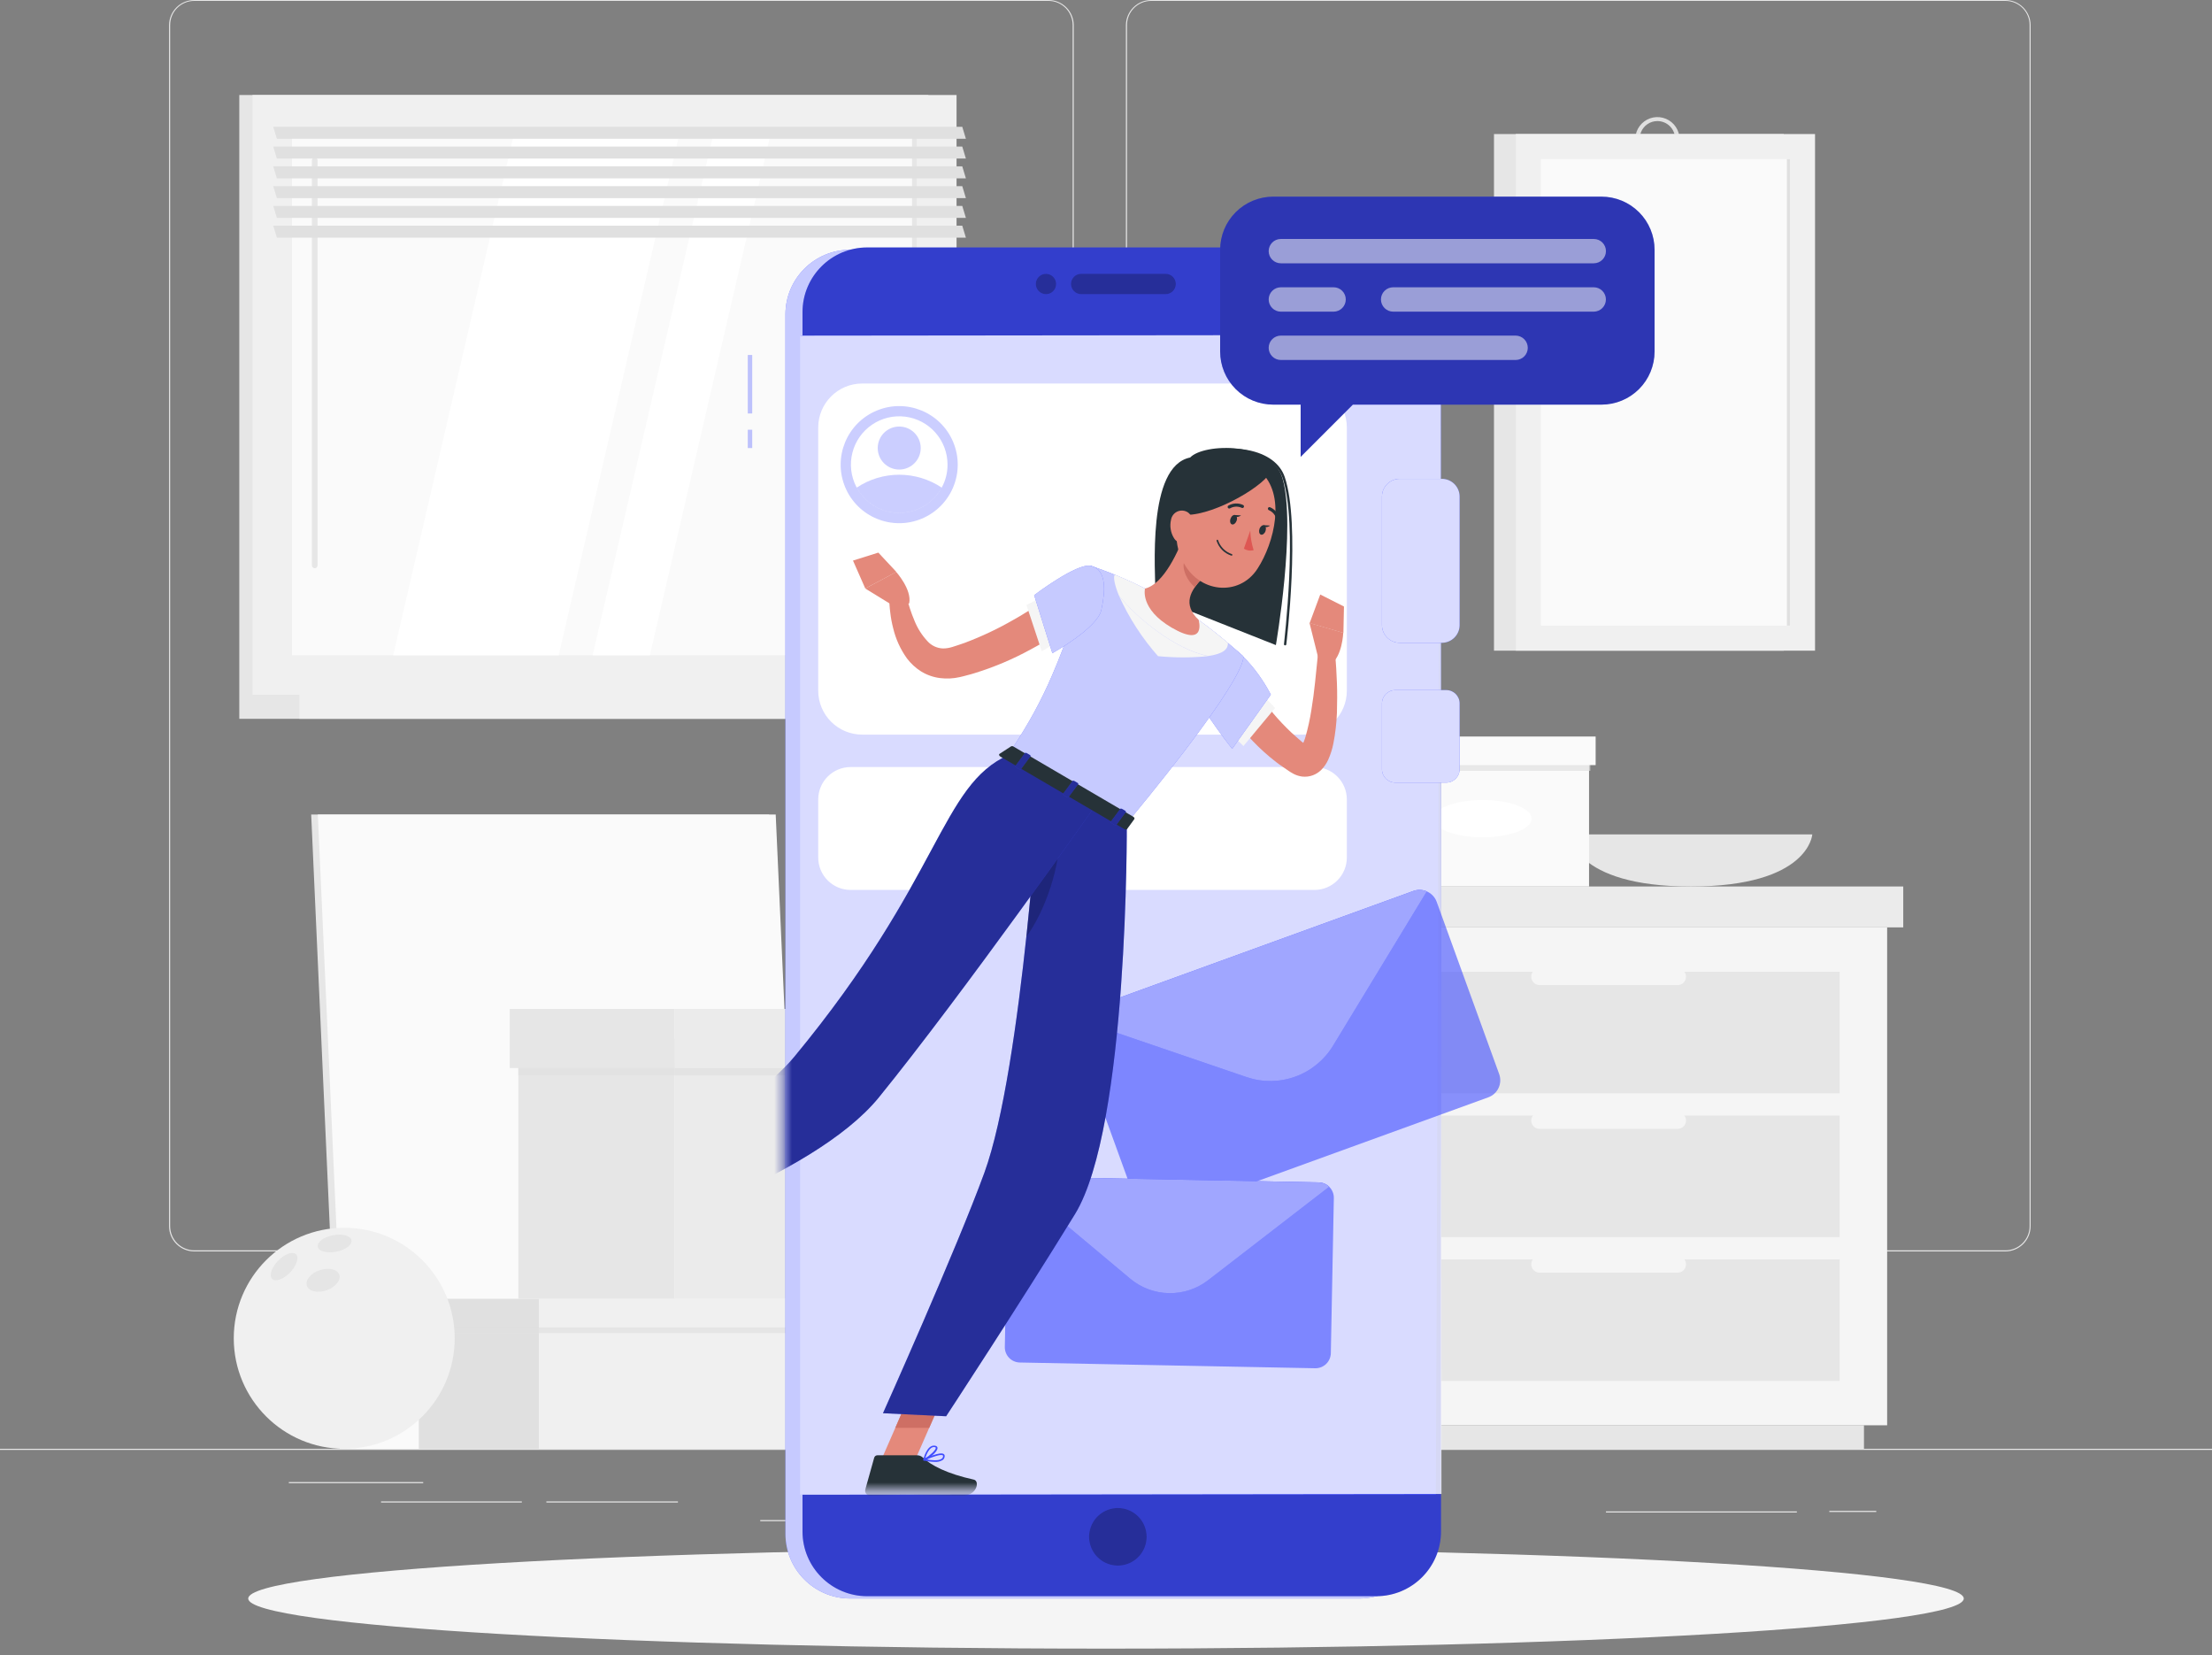 <svg width="250" height="187" viewBox="0 0 250 187" fill="none" xmlns="http://www.w3.org/2000/svg">
<rect x="0" y="0" width="250" height="187" fill="#808080" stroke="none"/>
<path d="M250 163.7H0V163.825H250V163.7Z" fill="#E6E6E6"/>
<path d="M212.055 170.715H206.75V170.84H212.055V170.715Z" fill="#E6E6E6"/>
<path d="M203.08 170.775H181.505V170.9H203.08V170.775Z" fill="#E6E6E6"/>
<path d="M154.835 169.585H118.425V169.71H154.835V169.585Z" fill="#E6E6E6"/>
<path d="M97.48 171.755H85.925V171.88H97.48V171.755Z" fill="#E6E6E6"/>
<path d="M58.975 169.645H43.065V169.77H58.975V169.645Z" fill="#E6E6E6"/>
<path d="M76.62 169.645H61.75V169.77H76.62V169.645Z" fill="#E6E6E6"/>
<path d="M47.83 167.46H32.645V167.585H47.83V167.46Z" fill="#E6E6E6"/>
<path d="M118.5 141.4H21.955C21.199 141.399 20.474 141.097 19.939 140.562C19.405 140.027 19.105 139.301 19.105 138.545V2.83C19.112 2.078 19.415 1.359 19.948 0.829C20.482 0.299 21.203 0.001 21.955 0H118.5C119.257 0 119.983 0.301 120.519 0.836C121.054 1.372 121.355 2.098 121.355 2.855V138.545C121.355 139.302 121.054 140.028 120.519 140.564C119.983 141.099 119.257 141.4 118.5 141.4ZM21.955 0.1C21.232 0.101 20.539 0.39 20.028 0.901C19.517 1.413 19.23 2.107 19.23 2.83V138.545C19.23 139.268 19.517 139.962 20.028 140.474C20.539 140.985 21.232 141.274 21.955 141.275H118.5C119.224 141.274 119.917 140.986 120.429 140.474C120.941 139.962 121.229 139.269 121.23 138.545V2.83C121.229 2.106 120.941 1.413 120.429 0.901C119.917 0.389 119.224 0.101 118.5 0.1H21.955Z" fill="#E6E6E6"/>
<path d="M226.655 141.4H130.105C129.348 141.399 128.623 141.097 128.088 140.562C127.553 140.027 127.251 139.302 127.25 138.545V2.83C127.258 2.078 127.562 1.359 128.096 0.829C128.631 0.299 129.353 0.001 130.105 0H226.655C227.406 0.003 228.126 0.301 228.659 0.831C229.191 1.361 229.493 2.079 229.5 2.83V138.545C229.5 139.3 229.201 140.025 228.667 140.56C228.134 141.095 227.41 141.397 226.655 141.4ZM130.105 0.1C129.381 0.101 128.688 0.389 128.176 0.901C127.664 1.413 127.376 2.106 127.375 2.83V138.545C127.376 139.269 127.664 139.962 128.176 140.474C128.688 140.986 129.381 141.274 130.105 141.275H226.655C227.379 141.274 228.072 140.986 228.584 140.474C229.096 139.962 229.384 139.269 229.385 138.545V2.83C229.384 2.106 229.096 1.413 228.584 0.901C228.072 0.389 227.379 0.101 226.655 0.1H130.105Z" fill="#E6E6E6"/>
<path d="M104.92 10.735H27.045V78.5H104.92V10.735Z" fill="#E6E6E6"/>
<path d="M108.11 10.735H28.535V78.5H108.11V10.735Z" fill="#F0F0F0"/>
<path d="M104.92 78.5H27.045V81.22H104.92V78.5Z" fill="#E6E6E6"/>
<path d="M113.42 78.5H33.845V81.22H113.42V78.5Z" fill="#F0F0F0"/>
<path d="M103.65 74.04V15.195L33 15.195V74.04H103.65Z" fill="#FAFAFA"/>
<path d="M44.44 74.04L58.07 15.195H76.775L63.145 74.04H44.44Z" fill="white"/>
<path d="M35.57 64.205C35.485 64.205 35.404 64.171 35.344 64.111C35.284 64.051 35.25 63.97 35.25 63.885V18.095C35.25 18.01 35.284 17.929 35.344 17.869C35.404 17.809 35.485 17.775 35.57 17.775C35.655 17.775 35.736 17.809 35.796 17.869C35.856 17.929 35.89 18.01 35.89 18.095V63.885C35.89 63.97 35.856 64.051 35.796 64.111C35.736 64.171 35.655 64.205 35.57 64.205Z" fill="#E6E6E6"/>
<path d="M66.98 74.04L80.61 15.195H87.08L73.45 74.04H66.98Z" fill="white"/>
<path d="M103.645 74.035V15.19H103.08V74.035H103.645Z" fill="#E6E6E6"/>
<path d="M109.165 15.68H31.29L30.88 14.325H108.755L109.165 15.68Z" fill="#E0E0E0"/>
<path d="M109.165 17.915H31.29L30.88 16.56H108.755L109.165 17.915Z" fill="#E0E0E0"/>
<path d="M109.165 20.15H31.29L30.88 18.795H108.755L109.165 20.15Z" fill="#E0E0E0"/>
<path d="M109.165 22.385H31.29L30.88 21.03H108.755L109.165 22.385Z" fill="#E0E0E0"/>
<path d="M109.165 24.62H31.29L30.88 23.265H108.755L109.165 24.62Z" fill="#E0E0E0"/>
<path d="M109.165 26.855H31.29L30.88 25.5H108.755L109.165 26.855Z" fill="#E0E0E0"/>
<path d="M201.595 15.145H168.85V73.52H201.595V15.145Z" fill="#E6E6E6"/>
<path d="M187.295 18.23C186.802 18.225 186.321 18.074 185.913 17.797C185.505 17.519 185.189 17.127 185.003 16.669C184.818 16.212 184.772 15.71 184.871 15.227C184.97 14.744 185.211 14.301 185.561 13.954C185.912 13.606 186.357 13.371 186.841 13.276C187.326 13.182 187.827 13.233 188.282 13.423C188.738 13.613 189.127 13.933 189.4 14.344C189.674 14.754 189.82 15.237 189.82 15.73C189.813 16.395 189.545 17.031 189.072 17.499C188.599 17.967 187.96 18.23 187.295 18.23ZM187.295 13.68C186.901 13.685 186.516 13.806 186.191 14.029C185.865 14.252 185.613 14.566 185.465 14.932C185.318 15.298 185.282 15.699 185.362 16.085C185.442 16.472 185.634 16.826 185.915 17.103C186.195 17.38 186.552 17.568 186.939 17.643C187.326 17.718 187.727 17.677 188.091 17.525C188.455 17.373 188.766 17.117 188.985 16.788C189.203 16.46 189.32 16.075 189.32 15.68C189.32 15.415 189.268 15.153 189.165 14.909C189.063 14.665 188.914 14.443 188.725 14.257C188.537 14.071 188.314 13.924 188.068 13.825C187.823 13.726 187.56 13.677 187.295 13.68Z" fill="#E0E0E0"/>
<path d="M205.135 15.145H171.315V73.52H205.135V15.145Z" fill="#F0F0F0"/>
<path d="M202.305 70.685V17.975H174.15V70.685H202.305Z" fill="#FAFAFA"/>
<path d="M202.305 70.685V17.975H201.955V70.685H202.305Z" fill="#E0E0E0"/>
<path d="M177.38 94.28C177.38 94.28 177.73 100.165 191.105 100.165C204.48 100.165 204.825 94.28 204.825 94.28H177.38Z" fill="#E6E6E6"/>
<path d="M150.33 104.785H136.67V161.045H150.33V104.785Z" fill="#E6E6E6"/>
<path d="M210.665 161.045H139.295V163.7H210.665V161.045Z" fill="#E6E6E6"/>
<path d="M150.33 161.045H213.285V104.785H150.33V161.045Z" fill="#F5F5F5"/>
<path d="M155.7 139.785H207.915V126.045H155.7V139.785Z" fill="#E6E6E6"/>
<path d="M155.7 156.035H207.915V142.295H155.7V156.035Z" fill="#E6E6E6"/>
<path d="M189.615 127.55H174C173.751 127.55 173.512 127.451 173.335 127.275C173.159 127.098 173.06 126.859 173.06 126.61C173.06 126.36 173.159 126.121 173.335 125.944C173.511 125.767 173.75 125.666 174 125.665H189.615C189.865 125.666 190.104 125.767 190.28 125.944C190.456 126.121 190.555 126.36 190.555 126.61C190.555 126.859 190.456 127.098 190.28 127.275C190.103 127.451 189.864 127.55 189.615 127.55Z" fill="#F5F5F5"/>
<path d="M155.7 123.535H207.915V109.795H155.7V123.535Z" fill="#E6E6E6"/>
<path d="M189.615 111.305H174C173.75 111.304 173.511 111.204 173.335 111.027C173.159 110.849 173.06 110.61 173.06 110.36C173.06 110.111 173.159 109.872 173.335 109.695C173.512 109.519 173.751 109.42 174 109.42H189.615C189.864 109.42 190.103 109.519 190.28 109.695C190.456 109.872 190.555 110.111 190.555 110.36C190.555 110.61 190.456 110.849 190.28 111.027C190.104 111.204 189.865 111.304 189.615 111.305Z" fill="#F5F5F5"/>
<path d="M189.615 143.8H174C173.75 143.799 173.511 143.699 173.335 143.521C173.159 143.344 173.06 143.105 173.06 142.855C173.06 142.606 173.159 142.367 173.335 142.19C173.512 142.014 173.751 141.915 174 141.915H189.615C189.864 141.915 190.103 142.014 190.28 142.19C190.456 142.367 190.555 142.606 190.555 142.855C190.555 143.105 190.456 143.344 190.28 143.521C190.104 143.699 189.865 143.799 189.615 143.8Z" fill="#F5F5F5"/>
<path d="M215.105 100.165H150.33V104.785H215.105V100.165Z" fill="#EBEBEB"/>
<path d="M134.76 104.79H150.33V100.17H134.76V104.79Z" fill="#E0E0E0"/>
<path d="M141.93 100.165H155.505V83.895H141.93V100.165Z" fill="#E6E6E6"/>
<path d="M179.595 83.9H155.505V100.17H179.595V83.9Z" fill="#FAFAFA"/>
<path d="M173.105 92.5C173.105 93.665 170.605 94.605 167.55 94.605C164.495 94.605 162 93.65 162 92.5C162 91.35 164.5 90.395 167.56 90.395C170.62 90.395 173.105 91.325 173.105 92.5Z" fill="white"/>
<g style="mix-blend-mode:multiply" opacity="0.7">
<path d="M141.93 87.095H179.735V85.98H141.93V87.095Z" fill="#E0E0E0"/>
</g>
<path d="M141.175 86.455H155.5V83.225H141.175V86.455Z" fill="#E6E6E6"/>
<path d="M180.34 83.22H155.505V86.45H180.34V83.22Z" fill="#FAFAFA"/>
<path d="M86.92 92.03H35.17L38.4 163.7H90.15L86.92 92.03Z" fill="#E6E6E6"/>
<path d="M87.67 92.03H35.92L39.15 163.7H90.9L87.67 92.03Z" fill="#FAFAFA"/>
<path d="M47.33 163.7H60.905V147.43H47.33V163.7Z" fill="#E0E0E0"/>
<path d="M125.895 147.43H60.91V163.7H125.895V147.43Z" fill="#F0F0F0"/>
<g style="mix-blend-mode:multiply" opacity="0.7">
<path d="M47.33 150.63H126.035V149.515H47.33V150.63Z" fill="#E0E0E0"/>
</g>
<path d="M46.585 149.985H60.91V146.755H46.585V149.985Z" fill="#E0E0E0"/>
<path d="M126.645 146.755H60.91V149.985H126.645V146.755Z" fill="#F0F0F0"/>
<path d="M58.585 146.755H76.25V117.36H58.585V146.755Z" fill="#E6E6E6"/>
<path d="M120.385 117.36H76.245V146.755H120.385V117.36Z" fill="#EBEBEB"/>
<g style="mix-blend-mode:multiply" opacity="0.7">
<path d="M58.58 121.52L120.57 121.52V120.07L58.58 120.07V121.52Z" fill="#E0E0E0"/>
</g>
<path d="M57.61 120.68H76.25V114H57.61V120.68Z" fill="#E6E6E6"/>
<path d="M121.36 114H76.245V120.68H121.36V114Z" fill="#EBEBEB"/>
<path d="M38.905 163.7C45.8 163.7 51.39 158.11 51.39 151.215C51.39 144.32 45.8 138.73 38.905 138.73C32.01 138.73 26.42 144.32 26.42 151.215C26.42 158.11 32.01 163.7 38.905 163.7Z" fill="#F0F0F0"/>
<g style="mix-blend-mode:multiply" opacity="0.7">
<path d="M32.79 143.77C33.53 143 33.83 142.08 33.45 141.72C33.07 141.36 32.165 141.685 31.425 142.455C30.685 143.225 30.385 144.145 30.76 144.51C31.135 144.875 32.045 144.545 32.79 143.77Z" fill="#E0E0E0"/>
</g>
<g style="mix-blend-mode:multiply" opacity="0.7">
<path d="M38 141.43C39.05 141.23 39.825 140.65 39.725 140.135C39.625 139.62 38.695 139.365 37.64 139.57C36.585 139.775 35.82 140.35 35.915 140.865C36.01 141.38 36.925 141.635 38 141.43Z" fill="#E0E0E0"/>
</g>
<g style="mix-blend-mode:multiply" opacity="0.7">
<path d="M36.91 145.79C37.91 145.435 38.565 144.645 38.345 144.025C38.125 143.405 37.13 143.19 36.12 143.525C35.11 143.86 34.47 144.67 34.685 145.29C34.9 145.91 35.9 146.145 36.91 145.79Z" fill="#E0E0E0"/>
</g>
<path d="M125 186.28C178.541 186.28 221.945 183.746 221.945 180.62C221.945 177.494 178.541 174.96 125 174.96C71.459 174.96 28.055 177.494 28.055 180.62C28.055 183.746 71.459 186.28 125 186.28Z" fill="#F5F5F5"/>
<path d="M153.62 28.22H96.08C92.043 28.22 88.77 31.493 88.77 35.53V173.305C88.77 177.342 92.043 180.615 96.08 180.615H153.62C157.657 180.615 160.93 177.342 160.93 173.305V35.53C160.93 31.493 157.657 28.22 153.62 28.22Z" fill="#404DFF"/>
<path opacity="0.7" d="M153.62 28.22H96.08C92.043 28.22 88.77 31.493 88.77 35.53V173.305C88.77 177.342 92.043 180.615 96.08 180.615H153.62C157.657 180.615 160.93 177.342 160.93 173.305V35.53C160.93 31.493 157.657 28.22 153.62 28.22Z" fill="white"/>
<path d="M155.55 27.96H98.01C93.973 27.96 90.7 31.233 90.7 35.27V173.045C90.7 177.082 93.973 180.355 98.01 180.355H155.55C159.587 180.355 162.86 177.082 162.86 173.045V35.27C162.86 31.233 159.587 27.96 155.55 27.96Z" fill="#404DFF"/>
<path opacity="0.2" d="M155.55 27.96H98.01C93.973 27.96 90.7 31.233 90.7 35.27V173.045C90.7 177.082 93.973 180.355 98.01 180.355H155.55C159.587 180.355 162.86 177.082 162.86 173.045V35.27C162.86 31.233 159.587 27.96 155.55 27.96Z" fill="black"/>
<path d="M129.595 173.64C129.596 174.284 129.406 174.914 129.048 175.45C128.691 175.986 128.183 176.404 127.588 176.651C126.993 176.898 126.338 176.963 125.706 176.838C125.074 176.712 124.494 176.402 124.038 175.947C123.583 175.491 123.273 174.911 123.147 174.279C123.022 173.647 123.087 172.992 123.334 172.397C123.581 171.802 123.999 171.294 124.535 170.936C125.071 170.579 125.701 170.389 126.345 170.39C127.207 170.39 128.034 170.732 128.643 171.342C129.253 171.951 129.595 172.778 129.595 173.64Z" fill="#404DFF"/>
<path opacity="0.4" d="M129.595 173.64C129.596 174.284 129.406 174.914 129.048 175.45C128.691 175.986 128.183 176.404 127.588 176.651C126.993 176.898 126.338 176.963 125.706 176.838C125.074 176.712 124.494 176.402 124.038 175.947C123.583 175.491 123.273 174.911 123.147 174.279C123.022 173.647 123.087 172.992 123.334 172.397C123.581 171.802 123.999 171.294 124.535 170.936C125.071 170.579 125.701 170.389 126.345 170.39C127.207 170.39 128.034 170.732 128.643 171.342C129.253 171.951 129.595 172.778 129.595 173.64Z" fill="black"/>
<path d="M162.28 168.875H90.48V37.915H162.78L162.28 168.875Z" fill="#404DFF"/>
<path opacity="0.8" d="M162.915 168.805L90.44 168.89V37.925L162.85 37.85L162.915 168.805Z" fill="white"/>
<path opacity="0.33" d="M85.015 40.11H84.515V46.72H85.015V40.11Z" fill="#404DFF"/>
<path opacity="0.33" d="M85.015 48.555H84.515V50.625H85.015V48.555Z" fill="#404DFF"/>
<path d="M147.25 43.335H97.445C94.7 43.335 92.475 45.56 92.475 48.305V78.035C92.475 80.78 94.7 83.005 97.445 83.005H147.25C149.995 83.005 152.22 80.78 152.22 78.035V48.305C152.22 45.56 149.995 43.335 147.25 43.335Z" fill="white"/>
<path opacity="0.27" d="M104.179 58.604C107.549 57.194 109.139 53.319 107.73 49.949C106.321 46.578 102.446 44.988 99.075 46.398C95.705 47.807 94.115 51.682 95.524 55.052C96.933 58.423 100.808 60.013 104.179 58.604Z" fill="#404DFF"/>
<path d="M107.09 52.5C107.094 53.409 106.867 54.303 106.43 55.1C105.796 56.27 104.756 57.168 103.506 57.626C102.256 58.083 100.881 58.068 99.642 57.583C98.402 57.098 97.382 56.177 96.774 54.994C96.165 53.81 96.01 52.444 96.338 51.154C96.665 49.864 97.453 48.738 98.552 47.988C99.652 47.238 100.987 46.915 102.308 47.08C103.629 47.245 104.844 47.887 105.724 48.885C106.605 49.883 107.09 51.169 107.09 52.5Z" fill="white"/>
<path opacity="0.27" d="M106.43 55.095C105.961 55.959 105.268 56.681 104.423 57.184C103.578 57.687 102.613 57.953 101.63 57.953C100.647 57.953 99.681 57.687 98.837 57.184C97.992 56.681 97.299 55.959 96.83 55.095C98.251 54.146 99.921 53.64 101.63 53.64C103.338 53.64 105.009 54.146 106.43 55.095Z" fill="#404DFF"/>
<path opacity="0.27" d="M101.63 53.055C102.972 53.055 104.06 51.967 104.06 50.625C104.06 49.283 102.972 48.195 101.63 48.195C100.288 48.195 99.2 49.283 99.2 50.625C99.2 51.967 100.288 53.055 101.63 53.055Z" fill="#404DFF"/>
<path d="M148.555 86.67H96.14C94.116 86.67 92.475 88.311 92.475 90.335V96.89C92.475 98.914 94.116 100.555 96.14 100.555H148.555C150.579 100.555 152.22 98.914 152.22 96.89V90.335C152.22 88.311 150.579 86.67 148.555 86.67Z" fill="white"/>
<path opacity="0.6" d="M162.375 101.9L169.44 121.37C169.622 121.879 169.596 122.44 169.366 122.93C169.137 123.42 168.723 123.799 168.215 123.985L131.15 137.43C130.641 137.612 130.081 137.586 129.591 137.358C129.102 137.13 128.722 136.717 128.535 136.21L121.47 116.735C121.287 116.226 121.313 115.666 121.542 115.176C121.772 114.687 122.187 114.309 122.695 114.125L159.76 100.675C160.269 100.493 160.83 100.519 161.32 100.749C161.81 100.978 162.189 101.392 162.375 101.9Z" fill="#404DFF"/>
<path d="M161.255 100.72L150.66 118.155C149.679 119.772 148.175 121.005 146.397 121.649C144.619 122.294 142.674 122.312 140.885 121.7L121.575 115.11C121.808 114.646 122.208 114.289 122.695 114.11L159.76 100.66C160.248 100.491 160.782 100.512 161.255 100.72Z" fill="#404DFF"/>
<path opacity="0.5" d="M161.255 100.72L150.66 118.155C149.679 119.772 148.175 121.005 146.397 121.649C144.619 122.294 142.674 122.312 140.885 121.7L121.575 115.11C121.808 114.646 122.208 114.289 122.695 114.11L159.76 100.66C160.248 100.491 160.782 100.512 161.255 100.72Z" fill="white"/>
<path opacity="0.6" d="M150.75 135.365L150.41 152.905C150.399 153.363 150.208 153.797 149.879 154.115C149.549 154.432 149.107 154.607 148.65 154.6L115.255 153.95C115.028 153.945 114.805 153.896 114.597 153.805C114.39 153.714 114.202 153.584 114.045 153.42C113.888 153.257 113.765 153.064 113.683 152.853C113.6 152.642 113.56 152.417 113.565 152.19L113.9 134.65C113.906 134.413 113.96 134.179 114.059 133.964C114.158 133.748 114.299 133.554 114.475 133.395C114.8 133.104 115.223 132.947 115.66 132.955L149.055 133.6C149.513 133.611 149.949 133.802 150.266 134.133C150.584 134.464 150.758 134.907 150.75 135.365Z" fill="#404DFF"/>
<path d="M150.225 134.09L136.545 144.65C135.276 145.628 133.712 146.145 132.11 146.114C130.508 146.083 128.965 145.507 127.735 144.48L114.5 133.395C114.825 133.104 115.249 132.947 115.685 132.955L149.08 133.6C149.509 133.616 149.917 133.79 150.225 134.09Z" fill="#404DFF"/>
<path opacity="0.5" d="M150.225 134.09L136.545 144.65C135.276 145.628 133.712 146.145 132.11 146.114C130.508 146.083 128.965 145.507 127.735 144.48L114.5 133.395C114.825 133.104 115.249 132.947 115.685 132.955L149.08 133.6C149.509 133.616 149.917 133.79 150.225 134.09Z" fill="white"/>
<path d="M117.065 32.085C117.066 31.858 117.134 31.636 117.261 31.447C117.388 31.259 117.568 31.112 117.778 31.026C117.989 30.94 118.22 30.918 118.442 30.963C118.665 31.008 118.87 31.117 119.03 31.279C119.19 31.44 119.299 31.645 119.343 31.867C119.387 32.09 119.364 32.321 119.277 32.531C119.19 32.741 119.042 32.92 118.853 33.047C118.664 33.173 118.442 33.24 118.215 33.24C118.064 33.24 117.914 33.21 117.774 33.152C117.634 33.094 117.507 33.009 117.4 32.901C117.293 32.794 117.209 32.667 117.151 32.527C117.094 32.386 117.064 32.236 117.065 32.085Z" fill="#404DFF"/>
<path d="M122.19 30.935H131.745C132.049 30.936 132.341 31.058 132.557 31.273C132.772 31.489 132.893 31.78 132.895 32.085C132.895 32.39 132.774 32.683 132.558 32.9C132.343 33.116 132.05 33.239 131.745 33.24H122.19C121.884 33.239 121.592 33.116 121.376 32.9C121.161 32.683 121.04 32.39 121.04 32.085C121.041 31.78 121.163 31.489 121.378 31.273C121.593 31.058 121.885 30.936 122.19 30.935Z" fill="#404DFF"/>
<path opacity="0.4" d="M117.065 32.085C117.066 31.858 117.134 31.636 117.261 31.447C117.388 31.259 117.568 31.112 117.778 31.026C117.989 30.94 118.22 30.918 118.442 30.963C118.665 31.008 118.87 31.117 119.03 31.279C119.19 31.44 119.299 31.645 119.343 31.867C119.387 32.09 119.364 32.321 119.277 32.531C119.19 32.741 119.042 32.92 118.853 33.047C118.664 33.173 118.442 33.24 118.215 33.24C118.064 33.24 117.914 33.21 117.774 33.152C117.634 33.094 117.507 33.009 117.4 32.901C117.293 32.794 117.209 32.667 117.151 32.527C117.094 32.386 117.064 32.236 117.065 32.085Z" fill="black"/>
<path opacity="0.4" d="M122.19 30.935H131.745C132.049 30.936 132.341 31.058 132.557 31.273C132.772 31.489 132.893 31.78 132.895 32.085C132.895 32.39 132.774 32.683 132.558 32.9C132.343 33.116 132.05 33.239 131.745 33.24H122.19C121.884 33.239 121.592 33.116 121.376 32.9C121.161 32.683 121.04 32.39 121.04 32.085C121.041 31.78 121.163 31.489 121.378 31.273C121.593 31.058 121.885 30.936 122.19 30.935Z" fill="black"/>
<path d="M162.96 54.105H158.195C157.088 54.105 156.19 55.003 156.19 56.11V70.625C156.19 71.732 157.088 72.63 158.195 72.63H162.96C164.067 72.63 164.965 71.732 164.965 70.625V56.11C164.965 55.003 164.067 54.105 162.96 54.105Z" fill="#404DFF"/>
<path opacity="0.8" d="M162.96 54.105H158.195C157.088 54.105 156.19 55.003 156.19 56.11V70.625C156.19 71.732 157.088 72.63 158.195 72.63H162.96C164.067 72.63 164.965 71.732 164.965 70.625V56.11C164.965 55.003 164.067 54.105 162.96 54.105Z" fill="white"/>
<path d="M163.46 77.975H157.695C156.864 77.975 156.19 78.649 156.19 79.48V86.92C156.19 87.751 156.864 88.425 157.695 88.425H163.46C164.291 88.425 164.965 87.751 164.965 86.92V79.48C164.965 78.649 164.291 77.975 163.46 77.975Z" fill="#404DFF"/>
<path opacity="0.8" d="M163.46 77.975H157.695C156.864 77.975 156.19 78.649 156.19 79.48V86.92C156.19 87.751 156.864 88.425 157.695 88.425H163.46C164.291 88.425 164.965 87.751 164.965 86.92V79.48C164.965 78.649 164.291 77.975 163.46 77.975Z" fill="white"/>
<mask id="mask0_25_176" style="mask-type:luminance" maskUnits="userSpaceOnUse" x="88" y="37" width="73" height="132">
<path d="M160.775 37.405H88.615V168.37H160.775V37.405Z" fill="white"/>
</mask>
<g mask="url(#mask0_25_176)">
<path d="M99.49 165.215L103.165 165.57L106.99 156.825L103.315 156.465L99.49 165.215Z" fill="#E4897B"/>
<path d="M106.99 156.825L105.02 161.335H101.185L103.31 156.465L106.99 156.825Z" fill="#CE6F64"/>
<path d="M140.815 75.71L140.935 75.98L141.09 76.295C141.19 76.505 141.305 76.72 141.42 76.935C141.655 77.36 141.92 77.79 142.17 78.2C142.696 79.039 143.276 79.844 143.905 80.61C144.545 81.368 145.228 82.089 145.95 82.77C146.325 83.1 146.69 83.44 147.08 83.77L147.665 84.23L147.8 84.34C147.736 84.32 147.671 84.307 147.605 84.3C147.46 84.285 147.314 84.307 147.18 84.365C147.098 84.389 147.025 84.436 146.97 84.5C146.935 84.55 147.025 84.47 147.1 84.34C147.298 83.975 147.454 83.59 147.565 83.19C147.839 82.219 148.055 81.232 148.21 80.235C148.38 79.205 148.52 78.15 148.63 77.095C148.74 76.04 148.855 74.965 148.955 73.915L150.885 73.885C151.005 75 151.055 76.085 151.1 77.195C151.145 78.305 151.125 79.405 151.1 80.53C151.056 81.687 150.924 82.838 150.705 83.975C150.578 84.63 150.375 85.267 150.1 85.875C149.9 86.305 149.626 86.696 149.29 87.03C149.029 87.275 148.724 87.467 148.39 87.595C148.001 87.741 147.583 87.792 147.17 87.745C146.835 87.701 146.51 87.599 146.21 87.445C146.09 87.385 145.973 87.318 145.86 87.245L145.67 87.12L144.94 86.62C144.44 86.29 144 85.925 143.545 85.56C142.645 84.809 141.801 83.993 141.02 83.12C140.244 82.239 139.531 81.305 138.885 80.325C138.565 79.825 138.27 79.325 137.985 78.825C137.845 78.56 137.71 78.3 137.58 78.025L137.39 77.6C137.325 77.45 137.275 77.33 137.195 77.125L140.815 75.71Z" fill="#E4897B"/>
<path d="M142.505 78.295L139.145 82.93L140.535 84.295L144.11 79.995L142.505 78.295Z" fill="#F5F5F5"/>
<path d="M137.235 72.18C141.02 73.18 143.63 78.49 143.63 78.49L139.26 84.615C139.26 84.615 134 78 134.135 75.91C134.265 73.72 134.955 71.565 137.235 72.18Z" fill="#404DFF"/>
<path opacity="0.7" d="M137.235 72.18C141.02 73.18 143.63 78.49 143.63 78.49L139.26 84.615C139.26 84.615 134 78 134.135 75.91C134.265 73.72 134.955 71.565 137.235 72.18Z" fill="white"/>
<path d="M140.5 74.135C140.5 74.135 141.745 75.605 127.335 93.045L114 85.235C117.4 79.94 119.365 76.595 123.29 63.935C125.386 64.64 127.428 65.497 129.4 66.5C131.492 67.554 133.516 68.738 135.46 70.045C137.92 71.805 140.5 74.135 140.5 74.135Z" fill="#404DFF"/>
<path opacity="0.7" d="M140.5 74.135C140.5 74.135 141.745 75.605 127.335 93.045L114 85.235C117.4 79.94 119.365 76.595 123.29 63.935C125.386 64.64 127.428 65.497 129.4 66.5C131.492 67.554 133.516 68.738 135.46 70.045C137.92 71.805 140.5 74.135 140.5 74.135Z" fill="white"/>
<path d="M138.77 72.63C137.83 71.85 136.625 70.885 135.46 70.045C133.526 68.721 131.501 67.537 129.4 66.5C128.22 65.885 127.01 65.345 125.98 64.935C125.815 65.21 125.95 66.05 126.455 67.28C128.375 69.755 132.835 73.4 136.555 74.125C138.285 73.875 138.825 73.325 138.77 72.63Z" fill="#F5F5F5"/>
<path d="M126.455 67.28C127.575 69.777 129.067 72.09 130.88 74.14C132.767 74.328 134.668 74.328 136.555 74.14C132.835 73.4 128.375 69.755 126.455 67.28Z" fill="#F5F5F5"/>
<path d="M127.35 93.045C127.35 93.045 127.565 127.305 121.49 137.195C115.17 147.48 106.93 160.025 106.93 160.025L99.795 159.68C99.795 159.68 108.115 141.12 111.255 132.505C115.58 120.63 117.58 87.325 117.58 87.325L127.35 93.045Z" fill="#404DFF"/>
<path opacity="0.4" d="M127.35 93.045C127.35 93.045 127.565 127.305 121.49 137.195C115.17 147.48 106.93 160.025 106.93 160.025L99.795 159.68C99.795 159.68 108.115 141.12 111.255 132.505C115.58 120.63 117.58 87.325 117.58 87.325L127.35 93.045Z" fill="black"/>
<path opacity="0.2" d="M119.76 94C118.605 94.98 117.611 96.136 116.815 97.425C116.59 99.975 116.315 102.84 116 105.84C118.175 102.885 119.895 97.7 119.76 94Z" fill="black"/>
<path d="M123.825 91C123.825 91 108.73 112.43 99.325 124C91.725 133.325 69.725 140 69.725 140L67.04 135.5C67.04 135.5 84.54 125.73 89.76 119.42C106.47 99.22 106.26 88.745 114.02 85.29L123.825 91Z" fill="#404DFF"/>
<path opacity="0.4" d="M123.825 91C123.825 91 108.73 112.43 99.325 124C91.725 133.325 69.725 140 69.725 140L67.04 135.5C67.04 135.5 84.54 125.73 89.76 119.42C106.47 99.22 106.26 88.745 114.02 85.29L123.825 91Z" fill="black"/>
<path d="M149 74.385L148 70.385L151.815 71.495C151.815 71.495 151.71 74.185 150.39 75.06L149 74.385Z" fill="#E4897B"/>
<path d="M149.215 67.175L151.895 68.53L151.83 71.515L148.015 70.405L149.215 67.175Z" fill="#E4897B"/>
<path d="M101.29 68.645L97.79 66.495L101.29 64.625C101.29 64.625 103.085 66.625 102.755 68.175L101.29 68.645Z" fill="#E4897B"/>
<path d="M96.405 63.34L99.27 62.44L101.31 64.625L97.795 66.495L96.405 63.34Z" fill="#E4897B"/>
<path d="M103.655 164.435H99.155C99.074 164.436 98.995 164.463 98.931 164.512C98.867 164.562 98.821 164.632 98.8 164.71L97.8 168.285C97.775 168.369 97.771 168.458 97.788 168.544C97.804 168.63 97.84 168.711 97.894 168.78C97.948 168.849 98.017 168.905 98.096 168.942C98.175 168.98 98.262 168.998 98.35 168.995C99.93 168.97 100.7 168.88 102.685 168.88C103.905 168.88 107.065 169.005 108.75 169.005C110.435 169.005 110.75 167.335 110.065 167.185C107 166.51 105.24 165.575 104.295 164.685C104.121 164.523 103.892 164.434 103.655 164.435Z" fill="#263238"/>
<path d="M114.265 84.335L112.965 85.18C112.865 85.245 112.92 85.405 113.075 85.495L127.075 93.68C127.195 93.75 127.33 93.75 127.38 93.68L128.2 92.555C128.255 92.475 128.2 92.345 128.06 92.27L114.56 84.365C114.519 84.333 114.469 84.313 114.417 84.308C114.365 84.302 114.312 84.312 114.265 84.335Z" fill="#263238"/>
<path d="M122.195 69.67C121.25 70.425 120.35 71.035 119.395 71.67C118.44 72.305 117.47 72.85 116.47 73.39C114.463 74.488 112.351 75.381 110.165 76.055C109.895 76.15 109.605 76.215 109.33 76.29C109.055 76.365 108.79 76.44 108.46 76.51C107.743 76.671 107.004 76.708 106.275 76.62C105.502 76.528 104.758 76.269 104.095 75.86C103.479 75.47 102.938 74.972 102.5 74.39C101.76 73.358 101.23 72.191 100.94 70.955C100.792 70.385 100.685 69.805 100.62 69.22C100.541 68.637 100.502 68.049 100.505 67.46L102.425 67.295C102.657 68.271 102.969 69.226 103.36 70.15C103.7 70.996 104.193 71.773 104.815 72.44C105.038 72.691 105.31 72.895 105.614 73.037C105.919 73.18 106.249 73.259 106.585 73.27C106.938 73.267 107.289 73.212 107.625 73.105C108.06 72.965 108.57 72.805 109.035 72.635C110.959 71.911 112.821 71.03 114.6 70C115.51 69.5 116.38 68.925 117.26 68.37C118.14 67.815 119.005 67.19 119.76 66.62L122.195 69.67Z" fill="#E4897B"/>
<path d="M116.01 68.36L117.74 73.59L119.365 72.615L117.845 67.43L116.01 68.36Z" fill="#F5F5F5"/>
<path d="M105.655 165.18C105.239 165.172 104.825 165.12 104.42 165.025C104.402 165.02 104.385 165.01 104.373 164.996C104.36 164.981 104.352 164.964 104.35 164.945C104.35 164.926 104.355 164.908 104.365 164.892C104.374 164.876 104.388 164.863 104.405 164.855C104.705 164.71 106.245 164.015 106.655 164.29C106.694 164.318 106.725 164.356 106.745 164.4C106.764 164.444 106.771 164.492 106.765 164.54C106.763 164.624 106.741 164.707 106.702 164.781C106.663 164.856 106.608 164.92 106.54 164.97C106.274 165.13 105.964 165.203 105.655 165.18ZM104.735 164.905C105.235 164.995 106.075 165.095 106.43 164.825C106.478 164.791 106.517 164.746 106.544 164.694C106.571 164.642 106.585 164.584 106.585 164.525C106.588 164.509 106.587 164.493 106.581 164.478C106.576 164.463 106.567 164.45 106.555 164.44C106.33 164.29 105.405 164.61 104.735 164.905Z" fill="#404DFF"/>
<path d="M104.44 165.025C104.422 165.032 104.403 165.032 104.385 165.025C104.371 165.015 104.361 165.001 104.355 164.985C104.35 164.969 104.35 164.951 104.355 164.935C104.355 164.865 104.745 163.23 105.645 163.345C105.88 163.37 105.94 163.49 105.955 163.58C106.015 164.01 104.985 164.83 104.455 165.04L104.44 165.025ZM105.565 163.5C105.025 163.5 104.7 164.375 104.565 164.77C105.065 164.485 105.795 163.835 105.76 163.585C105.76 163.545 105.705 163.515 105.61 163.505L105.565 163.5Z" fill="#404DFF"/>
<path d="M115.195 86.91L114.835 86.7C114.765 86.655 114.73 86.585 114.76 86.545L115.84 85.09C115.87 85.05 115.955 85.05 116.025 85.09L116.39 85.305C116.46 85.345 116.495 85.415 116.465 85.455L115.385 86.91C115.355 86.95 115.27 86.95 115.195 86.91Z" fill="#404DFF"/>
<path d="M125.97 93.215L125.61 93C125.54 92.96 125.505 92.89 125.535 92.85L126.615 91.395C126.645 91.355 126.73 91.355 126.8 91.395L127.165 91.605C127.235 91.65 127.27 91.72 127.235 91.76L126.16 93.215C126.13 93.255 126.045 93.255 125.97 93.215Z" fill="#404DFF"/>
<path d="M120.585 90.06L120.22 89.85C120.15 89.81 120.115 89.74 120.15 89.695L121.225 88.245C121.26 88.2 121.34 88.2 121.415 88.245L121.775 88.455C121.85 88.495 121.88 88.565 121.85 88.61L120.77 90.06C120.74 90.105 120.655 90.105 120.585 90.06Z" fill="#404DFF"/>
<path opacity="0.4" d="M115.195 86.91L114.835 86.7C114.765 86.655 114.73 86.585 114.76 86.545L115.84 85.09C115.87 85.05 115.955 85.05 116.025 85.09L116.39 85.305C116.46 85.345 116.495 85.415 116.465 85.455L115.385 86.91C115.355 86.95 115.27 86.95 115.195 86.91Z" fill="black"/>
<path opacity="0.4" d="M125.97 93.215L125.61 93C125.54 92.96 125.505 92.89 125.535 92.85L126.615 91.395C126.645 91.355 126.73 91.355 126.8 91.395L127.165 91.605C127.235 91.65 127.27 91.72 127.235 91.76L126.16 93.215C126.13 93.255 126.045 93.255 125.97 93.215Z" fill="black"/>
<path opacity="0.4" d="M120.585 90.06L120.22 89.85C120.15 89.81 120.115 89.74 120.15 89.695L121.225 88.245C121.26 88.2 121.34 88.2 121.415 88.245L121.775 88.455C121.85 88.495 121.88 88.565 121.85 88.61L120.77 90.06C120.74 90.105 120.655 90.105 120.585 90.06Z" fill="black"/>
<path d="M130.59 67.5C130.59 64.5 129.59 52.695 134.51 51.695C136.065 50.055 143.77 49.885 144.95 54.055C146.51 59.53 144.2 72.89 144.2 72.89L130.59 67.5Z" fill="#263238"/>
<path d="M145.225 72.92C145.208 72.918 145.192 72.913 145.178 72.905C145.164 72.897 145.151 72.886 145.141 72.873C145.13 72.86 145.123 72.845 145.118 72.829C145.114 72.813 145.113 72.796 145.115 72.78C145.115 72.645 146.74 59.28 144.945 53.99C144.445 52.54 143.055 51.525 140.995 51.125C138.315 50.6 135.415 51.255 134.61 52.185C134.587 52.208 134.555 52.221 134.522 52.221C134.49 52.221 134.458 52.208 134.435 52.185C134.412 52.161 134.399 52.129 134.399 52.095C134.399 52.061 134.412 52.029 134.435 52.005C135.375 50.915 138.53 50.37 141.06 50.865C143.21 51.28 144.68 52.365 145.2 53.895C147.01 59.25 145.395 72.66 145.38 72.795C145.38 72.814 145.375 72.833 145.367 72.85C145.358 72.867 145.346 72.882 145.332 72.894C145.317 72.906 145.3 72.914 145.281 72.918C145.263 72.923 145.244 72.924 145.225 72.92Z" fill="#263238"/>
<path d="M134 60.035C133.245 62.205 131.535 66 129.41 66.5C129.41 66.5 128.785 68.79 132.41 70.91C136.41 73.24 135.47 70.045 135.47 70.045C133.6 68.255 134.595 66.675 135.86 65.385L134 60.035Z" fill="#E4897B"/>
<path d="M134.75 62.215L135.85 65.38C135.552 65.679 135.28 66.001 135.035 66.345C134.275 65.74 133.46 64.265 133.88 63.345C134.1 62.919 134.395 62.536 134.75 62.215Z" fill="#CE6F64"/>
<path d="M134.03 55.71C132.995 59.345 132.48 60.86 133.635 63.315C135.37 67.015 140.055 67.49 142.135 64.24C144.025 61.315 145.395 55.865 142.415 53.24C141.762 52.659 140.971 52.253 140.117 52.062C139.264 51.871 138.376 51.901 137.537 52.148C136.698 52.395 135.936 52.852 135.322 53.475C134.709 54.098 134.264 54.867 134.03 55.71Z" fill="#E4897B"/>
<path d="M132.965 58C135.55 58.965 141.625 55.76 143.28 53.795C143.5 50.765 136.395 51.96 136.395 51.96C136.395 51.96 132.605 50.795 132.965 58Z" fill="#263238"/>
<path d="M132.35 58.725C132.182 59.435 132.302 60.183 132.685 60.805C133.185 61.625 134.105 61.305 134.505 60.495C134.865 59.755 135.03 58.43 134.255 57.895C134.083 57.781 133.885 57.713 133.679 57.695C133.473 57.677 133.267 57.711 133.077 57.794C132.888 57.876 132.723 58.004 132.596 58.167C132.469 58.33 132.384 58.521 132.35 58.725Z" fill="#E4897B"/>
<path d="M139.075 58.605C138.97 58.895 139.04 59.185 139.23 59.25C139.42 59.315 139.655 59.135 139.76 58.845C139.865 58.555 139.79 58.27 139.6 58.2C139.41 58.13 139.175 58.315 139.075 58.605Z" fill="#263238"/>
<path d="M142.345 59.76C142.245 60.05 142.315 60.335 142.505 60.405C142.695 60.475 142.93 60.29 143.03 60C143.13 59.71 143.06 59.42 142.875 59.355C142.69 59.29 142.45 59.47 142.345 59.76Z" fill="#263238"/>
<path d="M142.785 59.34L143.55 59.385C143.55 59.385 143 59.805 142.785 59.34Z" fill="#263238"/>
<path d="M141.305 59.95C141.331 60.7 141.459 61.444 141.685 62.16C141.5 62.214 141.306 62.227 141.116 62.198C140.926 62.168 140.745 62.097 140.585 61.99L141.305 59.95Z" fill="#DE5753"/>
<path d="M139.195 62.78H139.165C138.772 62.652 138.416 62.433 138.126 62.14C137.835 61.847 137.619 61.489 137.495 61.095C137.49 61.071 137.495 61.047 137.508 61.026C137.521 61.006 137.541 60.991 137.565 60.985C137.576 60.982 137.588 60.981 137.6 60.983C137.612 60.986 137.623 60.99 137.633 60.997C137.643 61.003 137.651 61.012 137.658 61.022C137.664 61.032 137.668 61.043 137.67 61.055C137.791 61.417 137.995 61.746 138.264 62.015C138.534 62.285 138.863 62.489 139.225 62.61C139.245 62.617 139.262 62.631 139.273 62.649C139.284 62.667 139.288 62.689 139.284 62.71C139.28 62.731 139.269 62.75 139.253 62.764C139.237 62.778 139.216 62.785 139.195 62.785V62.78Z" fill="#263238"/>
<path d="M138.93 57.46C138.889 57.461 138.85 57.447 138.818 57.423C138.785 57.398 138.763 57.363 138.753 57.324C138.743 57.284 138.747 57.243 138.763 57.206C138.78 57.169 138.809 57.139 138.845 57.12C139.093 56.98 139.372 56.9 139.657 56.889C139.942 56.878 140.226 56.935 140.485 57.055C140.508 57.065 140.529 57.079 140.547 57.097C140.564 57.115 140.578 57.137 140.586 57.161C140.595 57.185 140.598 57.21 140.596 57.235C140.594 57.26 140.587 57.285 140.575 57.307C140.563 57.329 140.547 57.349 140.527 57.364C140.507 57.38 140.484 57.391 140.459 57.397C140.435 57.402 140.409 57.403 140.384 57.398C140.359 57.394 140.336 57.384 140.315 57.37C140.108 57.278 139.882 57.237 139.656 57.249C139.431 57.261 139.211 57.327 139.015 57.44C138.989 57.454 138.959 57.461 138.93 57.46Z" fill="#263238"/>
<path d="M144.42 58.785C144.381 58.785 144.342 58.772 144.311 58.747C144.281 58.722 144.259 58.688 144.25 58.65C144.2 58.43 144.098 58.225 143.954 58.051C143.81 57.877 143.627 57.74 143.42 57.65C143.375 57.634 143.337 57.601 143.316 57.558C143.294 57.515 143.291 57.466 143.305 57.42C143.312 57.397 143.324 57.376 143.34 57.358C143.355 57.34 143.375 57.325 143.396 57.315C143.418 57.305 143.441 57.299 143.465 57.298C143.489 57.297 143.513 57.301 143.535 57.31C143.799 57.419 144.034 57.589 144.218 57.808C144.403 58.026 144.532 58.286 144.595 58.565C144.601 58.588 144.602 58.612 144.599 58.635C144.596 58.659 144.588 58.682 144.576 58.702C144.564 58.722 144.548 58.74 144.529 58.755C144.51 58.769 144.488 58.779 144.465 58.785H144.42Z" fill="#263238"/>
<path d="M139.5 58.19L140.265 58.235C140.265 58.235 139.73 58.65 139.5 58.19Z" fill="#263238"/>
<path d="M123.3 63.935C121.725 63.56 116.88 67.25 116.88 67.25L118.935 73.805C118.935 73.805 124 71 124.47 68.935C124.935 66.795 125.095 64.365 123.3 63.935Z" fill="#404DFF"/>
<path opacity="0.7" d="M123.3 63.935C121.725 63.56 116.88 67.25 116.88 67.25L118.935 73.805C118.935 73.805 124 71 124.47 68.935C124.935 66.795 125.095 64.365 123.3 63.935Z" fill="white"/>
</g>
<path d="M181 22.22H143.9C142.309 22.22 140.782 22.852 139.657 23.977C138.532 25.102 137.9 26.629 137.9 28.22V39.72C137.9 41.311 138.532 42.837 139.657 43.963C140.782 45.088 142.309 45.72 143.9 45.72H147V51.62L152.9 45.72H181C182.591 45.72 184.117 45.088 185.243 43.963C186.368 42.837 187 41.311 187 39.72V28.22C187 26.629 186.368 25.102 185.243 23.977C184.117 22.852 182.591 22.22 181 22.22Z" fill="#404DFF"/>
<path opacity="0.3" d="M181 22.22H143.9C142.309 22.22 140.782 22.852 139.657 23.977C138.532 25.102 137.9 26.629 137.9 28.22V39.72C137.9 41.311 138.532 42.837 139.657 43.963C140.782 45.088 142.309 45.72 143.9 45.72H147V51.62L152.9 45.72H181C182.591 45.72 184.117 45.088 185.243 43.963C186.368 42.837 187 41.311 187 39.72V28.22C187 26.629 186.368 25.102 185.243 23.977C184.117 22.852 182.591 22.22 181 22.22Z" fill="black"/>
<g opacity="0.54">
<path d="M180.13 27H144.76C144.001 27 143.385 27.616 143.385 28.375C143.385 29.134 144.001 29.75 144.76 29.75H180.13C180.889 29.75 181.505 29.134 181.505 28.375C181.505 27.616 180.889 27 180.13 27Z" fill="#F5F5F5"/>
</g>
<g opacity="0.54">
<path d="M180.125 35.215H157.455C157.089 35.214 156.739 35.068 156.481 34.809C156.222 34.551 156.076 34.201 156.075 33.835C156.076 33.47 156.222 33.12 156.481 32.862C156.74 32.605 157.09 32.46 157.455 32.46H180.125C180.49 32.46 180.839 32.605 181.097 32.863C181.355 33.121 181.5 33.47 181.5 33.835C181.5 34.2 181.355 34.55 181.098 34.809C180.84 35.068 180.49 35.214 180.125 35.215Z" fill="#F5F5F5"/>
</g>
<g opacity="0.54">
<path d="M150.725 35.215H144.76C144.395 35.214 144.045 35.068 143.787 34.809C143.53 34.55 143.385 34.2 143.385 33.835C143.385 33.47 143.53 33.121 143.788 32.863C144.046 32.605 144.395 32.46 144.76 32.46H150.725C151.09 32.46 151.439 32.605 151.697 32.863C151.955 33.121 152.1 33.47 152.1 33.835C152.1 34.2 151.955 34.55 151.698 34.809C151.44 35.068 151.09 35.214 150.725 35.215Z" fill="#F5F5F5"/>
</g>
<g opacity="0.54">
<path d="M171.295 40.675H144.76C144.395 40.675 144.046 40.53 143.788 40.272C143.53 40.014 143.385 39.665 143.385 39.3C143.385 38.935 143.53 38.584 143.787 38.326C144.045 38.067 144.395 37.921 144.76 37.92H171.295C171.66 37.921 172.01 38.067 172.268 38.326C172.525 38.584 172.67 38.935 172.67 39.3C172.67 39.665 172.525 40.014 172.267 40.272C172.009 40.53 171.66 40.675 171.295 40.675Z" fill="#F5F5F5"/>
</g>
</svg>
